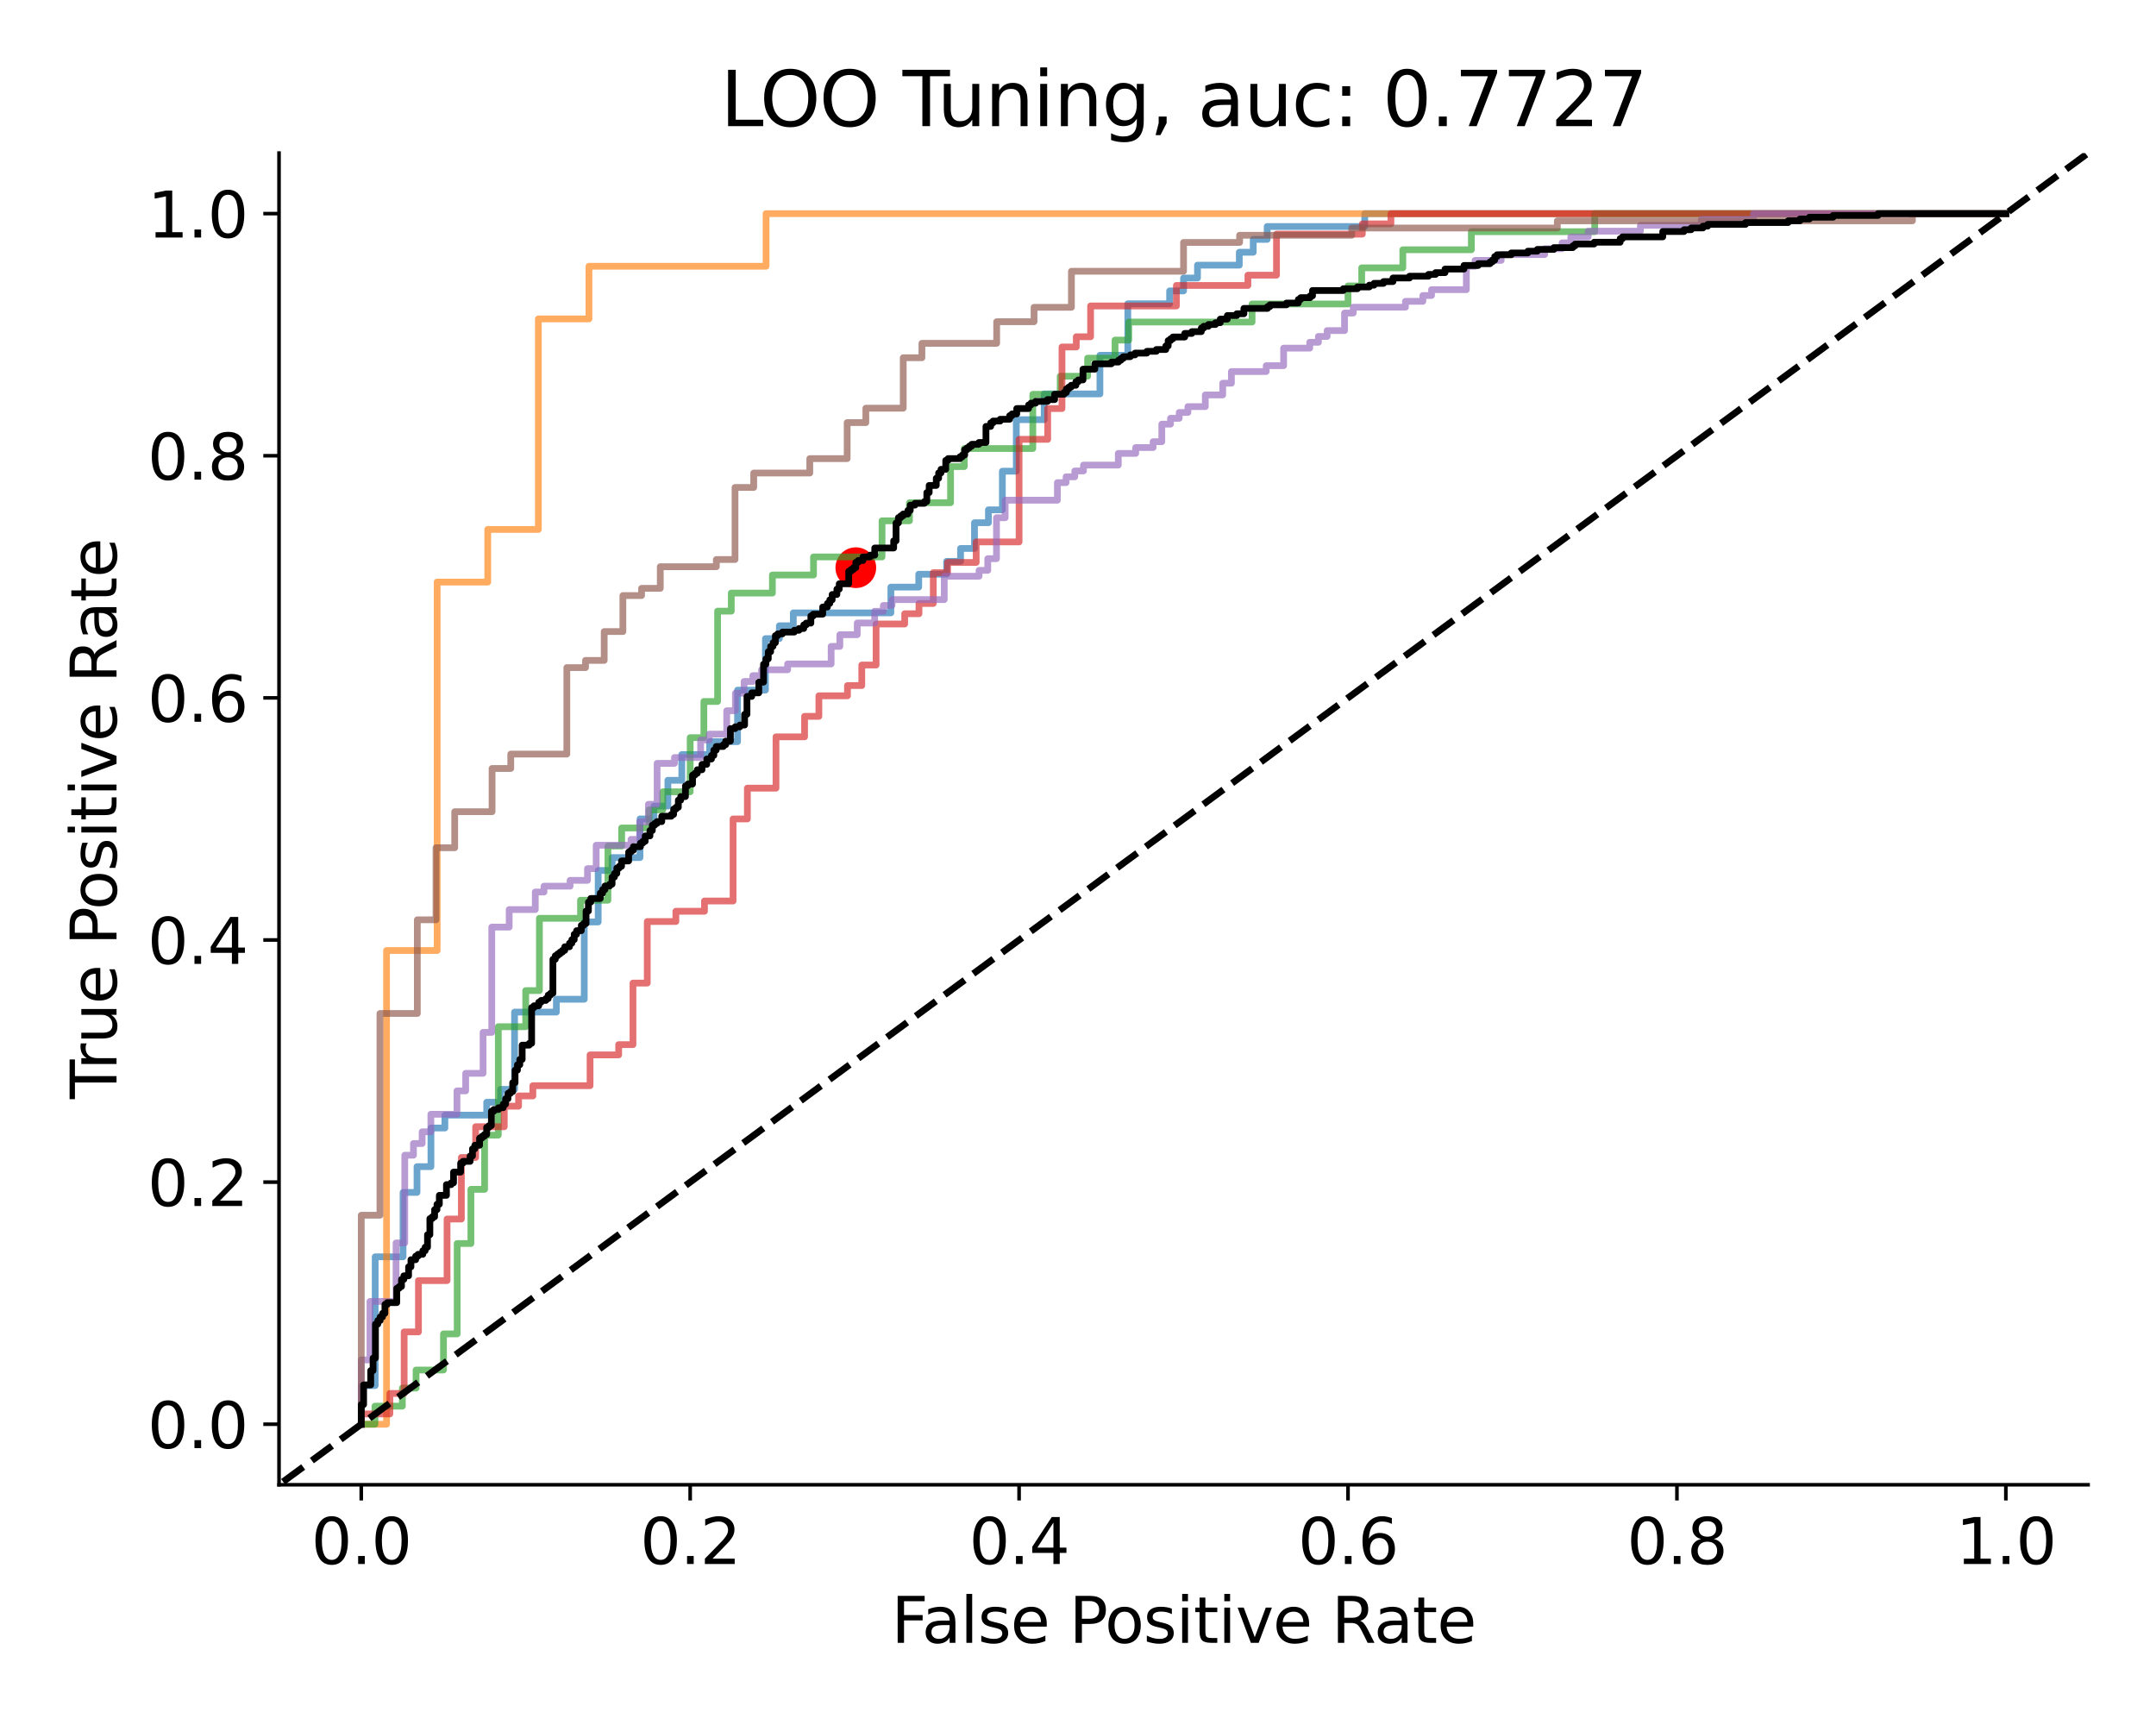 <?xml version="1.0" encoding="utf-8" standalone="no"?>
<!DOCTYPE svg PUBLIC "-//W3C//DTD SVG 1.1//EN"
  "http://www.w3.org/Graphics/SVG/1.1/DTD/svg11.dtd">
<svg xmlns:xlink="http://www.w3.org/1999/xlink" width="480pt" height="384pt" viewBox="0 0 480 384" xmlns="http://www.w3.org/2000/svg" version="1.1">
 <defs>
  <style type="text/css">*{stroke-linejoin: round; stroke-linecap: butt}</style>
 </defs>
 <g id="figure_1">
  <g id="patch_1">
   <path d="M 0 384 
L 480 384 
L 480 0 
L 0 0 
z
" style="fill: #ffffff"/>
  </g>
  <g id="axes_1">
   <g id="patch_2">
    <path d="M 62.12 330.52 
L 464.88 330.52 
L 464.88 34.08 
L 62.12 34.08 
z
" style="fill: #ffffff"/>
   </g>
   <g id="PathCollection_1">
    <defs>
     <path id="mf427b99c4e" d="M 0 4.031 
C 1.069 4.031 2.094 3.606 2.85 2.85 
C 3.606 2.094 4.031 1.069 4.031 0 
C 4.031 -1.069 3.606 -2.094 2.85 -2.85 
C 2.094 -3.606 1.069 -4.031 0 -4.031 
C -1.069 -4.031 -2.094 -3.606 -2.85 -2.85 
C -3.606 -2.094 -4.031 -1.069 -4.031 0 
C -4.031 1.069 -3.606 2.094 -2.85 2.85 
C -2.094 3.606 -1.069 4.031 0 4.031 
z
" style="stroke: #ff0000"/>
    </defs>
    <g clip-path="url(#p809a8adc60)">
     <use xlink:href="#mf427b99c4e" x="190.534" y="126.372" style="fill: #ff0000; stroke: #ff0000"/>
    </g>
   </g>
   <g id="matplotlib.axis_1">
    <g id="xtick_1">
     <g id="line2d_1">
      <defs>
       <path id="m035d480085" d="M 0 0 
L 0 3.5 
" style="stroke: #000000; stroke-width: 0.8"/>
      </defs>
      <g>
       <use xlink:href="#m035d480085" x="80.427" y="330.52" style="stroke: #000000; stroke-width: 0.8"/>
      </g>
     </g>
     <g id="text_1">
      <!-- 0.0 -->
      <g transform="translate(69.295 348.158) scale(0.14 -0.14)">
       <defs>
        <path id="DejaVuSans-30" d="M 2034 4250 
Q 1547 4250 1301 3770 
Q 1056 3291 1056 2328 
Q 1056 1369 1301 889 
Q 1547 409 2034 409 
Q 2525 409 2770 889 
Q 3016 1369 3016 2328 
Q 3016 3291 2770 3770 
Q 2525 4250 2034 4250 
z
M 2034 4750 
Q 2819 4750 3233 4129 
Q 3647 3509 3647 2328 
Q 3647 1150 3233 529 
Q 2819 -91 2034 -91 
Q 1250 -91 836 529 
Q 422 1150 422 2328 
Q 422 3509 836 4129 
Q 1250 4750 2034 4750 
z
" transform="scale(0.016)"/>
        <path id="DejaVuSans-2e" d="M 684 794 
L 1344 794 
L 1344 0 
L 684 0 
L 684 794 
z
" transform="scale(0.016)"/>
       </defs>
       <use xlink:href="#DejaVuSans-30"/>
       <use xlink:href="#DejaVuSans-2e" x="63.623"/>
       <use xlink:href="#DejaVuSans-30" x="95.41"/>
      </g>
     </g>
    </g>
    <g id="xtick_2">
     <g id="line2d_2">
      <g>
       <use xlink:href="#m035d480085" x="153.656" y="330.52" style="stroke: #000000; stroke-width: 0.8"/>
      </g>
     </g>
     <g id="text_2">
      <!-- 0.2 -->
      <g transform="translate(142.524 348.158) scale(0.14 -0.14)">
       <defs>
        <path id="DejaVuSans-32" d="M 1228 531 
L 3431 531 
L 3431 0 
L 469 0 
L 469 531 
Q 828 903 1448 1529 
Q 2069 2156 2228 2338 
Q 2531 2678 2651 2914 
Q 2772 3150 2772 3378 
Q 2772 3750 2511 3984 
Q 2250 4219 1831 4219 
Q 1534 4219 1204 4116 
Q 875 4013 500 3803 
L 500 4441 
Q 881 4594 1212 4672 
Q 1544 4750 1819 4750 
Q 2544 4750 2975 4387 
Q 3406 4025 3406 3419 
Q 3406 3131 3298 2873 
Q 3191 2616 2906 2266 
Q 2828 2175 2409 1742 
Q 1991 1309 1228 531 
z
" transform="scale(0.016)"/>
       </defs>
       <use xlink:href="#DejaVuSans-30"/>
       <use xlink:href="#DejaVuSans-2e" x="63.623"/>
       <use xlink:href="#DejaVuSans-32" x="95.41"/>
      </g>
     </g>
    </g>
    <g id="xtick_3">
     <g id="line2d_3">
      <g>
       <use xlink:href="#m035d480085" x="226.885" y="330.52" style="stroke: #000000; stroke-width: 0.8"/>
      </g>
     </g>
     <g id="text_3">
      <!-- 0.4 -->
      <g transform="translate(215.753 348.158) scale(0.14 -0.14)">
       <defs>
        <path id="DejaVuSans-34" d="M 2419 4116 
L 825 1625 
L 2419 1625 
L 2419 4116 
z
M 2253 4666 
L 3047 4666 
L 3047 1625 
L 3713 1625 
L 3713 1100 
L 3047 1100 
L 3047 0 
L 2419 0 
L 2419 1100 
L 313 1100 
L 313 1709 
L 2253 4666 
z
" transform="scale(0.016)"/>
       </defs>
       <use xlink:href="#DejaVuSans-30"/>
       <use xlink:href="#DejaVuSans-2e" x="63.623"/>
       <use xlink:href="#DejaVuSans-34" x="95.41"/>
      </g>
     </g>
    </g>
    <g id="xtick_4">
     <g id="line2d_4">
      <g>
       <use xlink:href="#m035d480085" x="300.115" y="330.52" style="stroke: #000000; stroke-width: 0.8"/>
      </g>
     </g>
     <g id="text_4">
      <!-- 0.6 -->
      <g transform="translate(288.982 348.158) scale(0.14 -0.14)">
       <defs>
        <path id="DejaVuSans-36" d="M 2113 2584 
Q 1688 2584 1439 2293 
Q 1191 2003 1191 1497 
Q 1191 994 1439 701 
Q 1688 409 2113 409 
Q 2538 409 2786 701 
Q 3034 994 3034 1497 
Q 3034 2003 2786 2293 
Q 2538 2584 2113 2584 
z
M 3366 4563 
L 3366 3988 
Q 3128 4100 2886 4159 
Q 2644 4219 2406 4219 
Q 1781 4219 1451 3797 
Q 1122 3375 1075 2522 
Q 1259 2794 1537 2939 
Q 1816 3084 2150 3084 
Q 2853 3084 3261 2657 
Q 3669 2231 3669 1497 
Q 3669 778 3244 343 
Q 2819 -91 2113 -91 
Q 1303 -91 875 529 
Q 447 1150 447 2328 
Q 447 3434 972 4092 
Q 1497 4750 2381 4750 
Q 2619 4750 2861 4703 
Q 3103 4656 3366 4563 
z
" transform="scale(0.016)"/>
       </defs>
       <use xlink:href="#DejaVuSans-30"/>
       <use xlink:href="#DejaVuSans-2e" x="63.623"/>
       <use xlink:href="#DejaVuSans-36" x="95.41"/>
      </g>
     </g>
    </g>
    <g id="xtick_5">
     <g id="line2d_5">
      <g>
       <use xlink:href="#m035d480085" x="373.344" y="330.52" style="stroke: #000000; stroke-width: 0.8"/>
      </g>
     </g>
     <g id="text_5">
      <!-- 0.8 -->
      <g transform="translate(362.211 348.158) scale(0.14 -0.14)">
       <defs>
        <path id="DejaVuSans-38" d="M 2034 2216 
Q 1584 2216 1326 1975 
Q 1069 1734 1069 1313 
Q 1069 891 1326 650 
Q 1584 409 2034 409 
Q 2484 409 2743 651 
Q 3003 894 3003 1313 
Q 3003 1734 2745 1975 
Q 2488 2216 2034 2216 
z
M 1403 2484 
Q 997 2584 770 2862 
Q 544 3141 544 3541 
Q 544 4100 942 4425 
Q 1341 4750 2034 4750 
Q 2731 4750 3128 4425 
Q 3525 4100 3525 3541 
Q 3525 3141 3298 2862 
Q 3072 2584 2669 2484 
Q 3125 2378 3379 2068 
Q 3634 1759 3634 1313 
Q 3634 634 3220 271 
Q 2806 -91 2034 -91 
Q 1263 -91 848 271 
Q 434 634 434 1313 
Q 434 1759 690 2068 
Q 947 2378 1403 2484 
z
M 1172 3481 
Q 1172 3119 1398 2916 
Q 1625 2713 2034 2713 
Q 2441 2713 2670 2916 
Q 2900 3119 2900 3481 
Q 2900 3844 2670 4047 
Q 2441 4250 2034 4250 
Q 1625 4250 1398 4047 
Q 1172 3844 1172 3481 
z
" transform="scale(0.016)"/>
       </defs>
       <use xlink:href="#DejaVuSans-30"/>
       <use xlink:href="#DejaVuSans-2e" x="63.623"/>
       <use xlink:href="#DejaVuSans-38" x="95.41"/>
      </g>
     </g>
    </g>
    <g id="xtick_6">
     <g id="line2d_6">
      <g>
       <use xlink:href="#m035d480085" x="446.573" y="330.52" style="stroke: #000000; stroke-width: 0.8"/>
      </g>
     </g>
     <g id="text_6">
      <!-- 1.0 -->
      <g transform="translate(435.441 348.158) scale(0.14 -0.14)">
       <defs>
        <path id="DejaVuSans-31" d="M 794 531 
L 1825 531 
L 1825 4091 
L 703 3866 
L 703 4441 
L 1819 4666 
L 2450 4666 
L 2450 531 
L 3481 531 
L 3481 0 
L 794 0 
L 794 531 
z
" transform="scale(0.016)"/>
       </defs>
       <use xlink:href="#DejaVuSans-31"/>
       <use xlink:href="#DejaVuSans-2e" x="63.623"/>
       <use xlink:href="#DejaVuSans-30" x="95.41"/>
      </g>
     </g>
    </g>
    <g id="text_7">
     <!-- False Positive Rate -->
     <g transform="translate(198.447 365.707) scale(0.14 -0.14)">
      <defs>
       <path id="DejaVuSans-46" d="M 628 4666 
L 3309 4666 
L 3309 4134 
L 1259 4134 
L 1259 2759 
L 3109 2759 
L 3109 2228 
L 1259 2228 
L 1259 0 
L 628 0 
L 628 4666 
z
" transform="scale(0.016)"/>
       <path id="DejaVuSans-61" d="M 2194 1759 
Q 1497 1759 1228 1600 
Q 959 1441 959 1056 
Q 959 750 1161 570 
Q 1363 391 1709 391 
Q 2188 391 2477 730 
Q 2766 1069 2766 1631 
L 2766 1759 
L 2194 1759 
z
M 3341 1997 
L 3341 0 
L 2766 0 
L 2766 531 
Q 2569 213 2275 61 
Q 1981 -91 1556 -91 
Q 1019 -91 701 211 
Q 384 513 384 1019 
Q 384 1609 779 1909 
Q 1175 2209 1959 2209 
L 2766 2209 
L 2766 2266 
Q 2766 2663 2505 2880 
Q 2244 3097 1772 3097 
Q 1472 3097 1187 3025 
Q 903 2953 641 2809 
L 641 3341 
Q 956 3463 1253 3523 
Q 1550 3584 1831 3584 
Q 2591 3584 2966 3190 
Q 3341 2797 3341 1997 
z
" transform="scale(0.016)"/>
       <path id="DejaVuSans-6c" d="M 603 4863 
L 1178 4863 
L 1178 0 
L 603 0 
L 603 4863 
z
" transform="scale(0.016)"/>
       <path id="DejaVuSans-73" d="M 2834 3397 
L 2834 2853 
Q 2591 2978 2328 3040 
Q 2066 3103 1784 3103 
Q 1356 3103 1142 2972 
Q 928 2841 928 2578 
Q 928 2378 1081 2264 
Q 1234 2150 1697 2047 
L 1894 2003 
Q 2506 1872 2764 1633 
Q 3022 1394 3022 966 
Q 3022 478 2636 193 
Q 2250 -91 1575 -91 
Q 1294 -91 989 -36 
Q 684 19 347 128 
L 347 722 
Q 666 556 975 473 
Q 1284 391 1588 391 
Q 1994 391 2212 530 
Q 2431 669 2431 922 
Q 2431 1156 2273 1281 
Q 2116 1406 1581 1522 
L 1381 1569 
Q 847 1681 609 1914 
Q 372 2147 372 2553 
Q 372 3047 722 3315 
Q 1072 3584 1716 3584 
Q 2034 3584 2315 3537 
Q 2597 3491 2834 3397 
z
" transform="scale(0.016)"/>
       <path id="DejaVuSans-65" d="M 3597 1894 
L 3597 1613 
L 953 1613 
Q 991 1019 1311 708 
Q 1631 397 2203 397 
Q 2534 397 2845 478 
Q 3156 559 3463 722 
L 3463 178 
Q 3153 47 2828 -22 
Q 2503 -91 2169 -91 
Q 1331 -91 842 396 
Q 353 884 353 1716 
Q 353 2575 817 3079 
Q 1281 3584 2069 3584 
Q 2775 3584 3186 3129 
Q 3597 2675 3597 1894 
z
M 3022 2063 
Q 3016 2534 2758 2815 
Q 2500 3097 2075 3097 
Q 1594 3097 1305 2825 
Q 1016 2553 972 2059 
L 3022 2063 
z
" transform="scale(0.016)"/>
       <path id="DejaVuSans-20" transform="scale(0.016)"/>
       <path id="DejaVuSans-50" d="M 1259 4147 
L 1259 2394 
L 2053 2394 
Q 2494 2394 2734 2622 
Q 2975 2850 2975 3272 
Q 2975 3691 2734 3919 
Q 2494 4147 2053 4147 
L 1259 4147 
z
M 628 4666 
L 2053 4666 
Q 2838 4666 3239 4311 
Q 3641 3956 3641 3272 
Q 3641 2581 3239 2228 
Q 2838 1875 2053 1875 
L 1259 1875 
L 1259 0 
L 628 0 
L 628 4666 
z
" transform="scale(0.016)"/>
       <path id="DejaVuSans-6f" d="M 1959 3097 
Q 1497 3097 1228 2736 
Q 959 2375 959 1747 
Q 959 1119 1226 758 
Q 1494 397 1959 397 
Q 2419 397 2687 759 
Q 2956 1122 2956 1747 
Q 2956 2369 2687 2733 
Q 2419 3097 1959 3097 
z
M 1959 3584 
Q 2709 3584 3137 3096 
Q 3566 2609 3566 1747 
Q 3566 888 3137 398 
Q 2709 -91 1959 -91 
Q 1206 -91 779 398 
Q 353 888 353 1747 
Q 353 2609 779 3096 
Q 1206 3584 1959 3584 
z
" transform="scale(0.016)"/>
       <path id="DejaVuSans-69" d="M 603 3500 
L 1178 3500 
L 1178 0 
L 603 0 
L 603 3500 
z
M 603 4863 
L 1178 4863 
L 1178 4134 
L 603 4134 
L 603 4863 
z
" transform="scale(0.016)"/>
       <path id="DejaVuSans-74" d="M 1172 4494 
L 1172 3500 
L 2356 3500 
L 2356 3053 
L 1172 3053 
L 1172 1153 
Q 1172 725 1289 603 
Q 1406 481 1766 481 
L 2356 481 
L 2356 0 
L 1766 0 
Q 1100 0 847 248 
Q 594 497 594 1153 
L 594 3053 
L 172 3053 
L 172 3500 
L 594 3500 
L 594 4494 
L 1172 4494 
z
" transform="scale(0.016)"/>
       <path id="DejaVuSans-76" d="M 191 3500 
L 800 3500 
L 1894 563 
L 2988 3500 
L 3597 3500 
L 2284 0 
L 1503 0 
L 191 3500 
z
" transform="scale(0.016)"/>
       <path id="DejaVuSans-52" d="M 2841 2188 
Q 3044 2119 3236 1894 
Q 3428 1669 3622 1275 
L 4263 0 
L 3584 0 
L 2988 1197 
Q 2756 1666 2539 1819 
Q 2322 1972 1947 1972 
L 1259 1972 
L 1259 0 
L 628 0 
L 628 4666 
L 2053 4666 
Q 2853 4666 3247 4331 
Q 3641 3997 3641 3322 
Q 3641 2881 3436 2590 
Q 3231 2300 2841 2188 
z
M 1259 4147 
L 1259 2491 
L 2053 2491 
Q 2509 2491 2742 2702 
Q 2975 2913 2975 3322 
Q 2975 3731 2742 3939 
Q 2509 4147 2053 4147 
L 1259 4147 
z
" transform="scale(0.016)"/>
      </defs>
      <use xlink:href="#DejaVuSans-46"/>
      <use xlink:href="#DejaVuSans-61" x="48.395"/>
      <use xlink:href="#DejaVuSans-6c" x="109.674"/>
      <use xlink:href="#DejaVuSans-73" x="137.457"/>
      <use xlink:href="#DejaVuSans-65" x="189.557"/>
      <use xlink:href="#DejaVuSans-20" x="251.08"/>
      <use xlink:href="#DejaVuSans-50" x="282.867"/>
      <use xlink:href="#DejaVuSans-6f" x="339.545"/>
      <use xlink:href="#DejaVuSans-73" x="400.727"/>
      <use xlink:href="#DejaVuSans-69" x="452.826"/>
      <use xlink:href="#DejaVuSans-74" x="480.609"/>
      <use xlink:href="#DejaVuSans-69" x="519.818"/>
      <use xlink:href="#DejaVuSans-76" x="547.602"/>
      <use xlink:href="#DejaVuSans-65" x="606.781"/>
      <use xlink:href="#DejaVuSans-20" x="668.305"/>
      <use xlink:href="#DejaVuSans-52" x="700.092"/>
      <use xlink:href="#DejaVuSans-61" x="767.324"/>
      <use xlink:href="#DejaVuSans-74" x="828.604"/>
      <use xlink:href="#DejaVuSans-65" x="867.812"/>
     </g>
    </g>
   </g>
   <g id="matplotlib.axis_2">
    <g id="ytick_1">
     <g id="line2d_7">
      <defs>
       <path id="m1da81949f6" d="M 0 0 
L -3.5 0 
" style="stroke: #000000; stroke-width: 0.8"/>
      </defs>
      <g>
       <use xlink:href="#m1da81949f6" x="62.12" y="317.045" style="stroke: #000000; stroke-width: 0.8"/>
      </g>
     </g>
     <g id="text_8">
      <!-- 0.0 -->
      <g transform="translate(32.856 322.364) scale(0.14 -0.14)">
       <use xlink:href="#DejaVuSans-30"/>
       <use xlink:href="#DejaVuSans-2e" x="63.623"/>
       <use xlink:href="#DejaVuSans-30" x="95.41"/>
      </g>
     </g>
    </g>
    <g id="ytick_2">
     <g id="line2d_8">
      <g>
       <use xlink:href="#m1da81949f6" x="62.12" y="263.147" style="stroke: #000000; stroke-width: 0.8"/>
      </g>
     </g>
     <g id="text_9">
      <!-- 0.2 -->
      <g transform="translate(32.856 268.466) scale(0.14 -0.14)">
       <use xlink:href="#DejaVuSans-30"/>
       <use xlink:href="#DejaVuSans-2e" x="63.623"/>
       <use xlink:href="#DejaVuSans-32" x="95.41"/>
      </g>
     </g>
    </g>
    <g id="ytick_3">
     <g id="line2d_9">
      <g>
       <use xlink:href="#m1da81949f6" x="62.12" y="209.249" style="stroke: #000000; stroke-width: 0.8"/>
      </g>
     </g>
     <g id="text_10">
      <!-- 0.4 -->
      <g transform="translate(32.856 214.568) scale(0.14 -0.14)">
       <use xlink:href="#DejaVuSans-30"/>
       <use xlink:href="#DejaVuSans-2e" x="63.623"/>
       <use xlink:href="#DejaVuSans-34" x="95.41"/>
      </g>
     </g>
    </g>
    <g id="ytick_4">
     <g id="line2d_10">
      <g>
       <use xlink:href="#m1da81949f6" x="62.12" y="155.351" style="stroke: #000000; stroke-width: 0.8"/>
      </g>
     </g>
     <g id="text_11">
      <!-- 0.6 -->
      <g transform="translate(32.856 160.67) scale(0.14 -0.14)">
       <use xlink:href="#DejaVuSans-30"/>
       <use xlink:href="#DejaVuSans-2e" x="63.623"/>
       <use xlink:href="#DejaVuSans-36" x="95.41"/>
      </g>
     </g>
    </g>
    <g id="ytick_5">
     <g id="line2d_11">
      <g>
       <use xlink:href="#m1da81949f6" x="62.12" y="101.453" style="stroke: #000000; stroke-width: 0.8"/>
      </g>
     </g>
     <g id="text_12">
      <!-- 0.8 -->
      <g transform="translate(32.856 106.772) scale(0.14 -0.14)">
       <use xlink:href="#DejaVuSans-30"/>
       <use xlink:href="#DejaVuSans-2e" x="63.623"/>
       <use xlink:href="#DejaVuSans-38" x="95.41"/>
      </g>
     </g>
    </g>
    <g id="ytick_6">
     <g id="line2d_12">
      <g>
       <use xlink:href="#m1da81949f6" x="62.12" y="47.555" style="stroke: #000000; stroke-width: 0.8"/>
      </g>
     </g>
     <g id="text_13">
      <!-- 1.0 -->
      <g transform="translate(32.856 52.873) scale(0.14 -0.14)">
       <use xlink:href="#DejaVuSans-31"/>
       <use xlink:href="#DejaVuSans-2e" x="63.623"/>
       <use xlink:href="#DejaVuSans-30" x="95.41"/>
      </g>
     </g>
    </g>
    <g id="text_14">
     <!-- True Positive Rate -->
     <g transform="translate(25.944 244.642) rotate(-90) scale(0.14 -0.14)">
      <defs>
       <path id="DejaVuSans-54" d="M -19 4666 
L 3928 4666 
L 3928 4134 
L 2272 4134 
L 2272 0 
L 1638 0 
L 1638 4134 
L -19 4134 
L -19 4666 
z
" transform="scale(0.016)"/>
       <path id="DejaVuSans-72" d="M 2631 2963 
Q 2534 3019 2420 3045 
Q 2306 3072 2169 3072 
Q 1681 3072 1420 2755 
Q 1159 2438 1159 1844 
L 1159 0 
L 581 0 
L 581 3500 
L 1159 3500 
L 1159 2956 
Q 1341 3275 1631 3429 
Q 1922 3584 2338 3584 
Q 2397 3584 2469 3576 
Q 2541 3569 2628 3553 
L 2631 2963 
z
" transform="scale(0.016)"/>
       <path id="DejaVuSans-75" d="M 544 1381 
L 544 3500 
L 1119 3500 
L 1119 1403 
Q 1119 906 1312 657 
Q 1506 409 1894 409 
Q 2359 409 2629 706 
Q 2900 1003 2900 1516 
L 2900 3500 
L 3475 3500 
L 3475 0 
L 2900 0 
L 2900 538 
Q 2691 219 2414 64 
Q 2138 -91 1772 -91 
Q 1169 -91 856 284 
Q 544 659 544 1381 
z
M 1991 3584 
L 1991 3584 
z
" transform="scale(0.016)"/>
      </defs>
      <use xlink:href="#DejaVuSans-54"/>
      <use xlink:href="#DejaVuSans-72" x="46.334"/>
      <use xlink:href="#DejaVuSans-75" x="87.447"/>
      <use xlink:href="#DejaVuSans-65" x="150.826"/>
      <use xlink:href="#DejaVuSans-20" x="212.35"/>
      <use xlink:href="#DejaVuSans-50" x="244.137"/>
      <use xlink:href="#DejaVuSans-6f" x="300.814"/>
      <use xlink:href="#DejaVuSans-73" x="361.996"/>
      <use xlink:href="#DejaVuSans-69" x="414.096"/>
      <use xlink:href="#DejaVuSans-74" x="441.879"/>
      <use xlink:href="#DejaVuSans-69" x="481.088"/>
      <use xlink:href="#DejaVuSans-76" x="508.871"/>
      <use xlink:href="#DejaVuSans-65" x="568.051"/>
      <use xlink:href="#DejaVuSans-20" x="629.574"/>
      <use xlink:href="#DejaVuSans-52" x="661.361"/>
      <use xlink:href="#DejaVuSans-61" x="728.594"/>
      <use xlink:href="#DejaVuSans-74" x="789.873"/>
      <use xlink:href="#DejaVuSans-65" x="829.082"/>
     </g>
    </g>
   </g>
   <g id="line2d_13">
    <path d="M 80.427 317.045 
L 80.427 314.179 
L 80.427 308.445 
L 83.53 308.445 
L 83.53 279.775 
L 89.736 279.775 
L 89.736 265.441 
L 92.839 265.441 
L 92.839 259.707 
L 95.942 259.707 
L 95.942 251.106 
L 99.045 251.106 
L 99.045 248.239 
L 108.354 248.239 
L 108.354 245.372 
L 111.457 245.372 
L 111.457 242.505 
L 114.559 242.505 
L 114.559 225.304 
L 123.868 225.304 
L 123.868 222.437 
L 130.074 222.437 
L 130.074 205.235 
L 133.177 205.235 
L 133.177 193.768 
L 136.28 193.768 
L 136.28 190.901 
L 142.486 190.901 
L 142.486 182.3 
L 145.589 182.3 
L 145.589 179.433 
L 148.692 179.433 
L 148.692 173.699 
L 151.795 173.699 
L 151.795 167.965 
L 158 167.965 
L 158 165.098 
L 164.206 165.098 
L 164.206 153.631 
L 170.412 153.631 
L 170.412 142.163 
L 173.515 142.163 
L 173.515 139.296 
L 176.618 139.296 
L 176.618 136.429 
L 198.339 136.429 
L 198.339 130.695 
L 204.544 130.695 
L 204.544 127.828 
L 210.75 127.828 
L 210.75 124.962 
L 213.853 124.962 
L 213.853 122.095 
L 216.956 122.095 
L 216.956 116.361 
L 220.059 116.361 
L 220.059 113.494 
L 223.162 113.494 
L 223.162 104.893 
L 226.265 104.893 
L 226.265 93.425 
L 232.471 93.425 
L 232.471 87.691 
L 244.882 87.691 
L 244.882 79.091 
L 251.088 79.091 
L 251.088 67.623 
L 260.397 67.623 
L 260.397 64.756 
L 263.5 64.756 
L 263.5 61.889 
L 266.603 61.889 
L 266.603 59.022 
L 275.912 59.022 
L 275.912 56.155 
L 279.015 56.155 
L 279.015 53.288 
L 282.118 53.288 
L 282.118 50.421 
L 303.838 50.421 
L 303.838 47.555 
L 446.573 47.555 
" clip-path="url(#p809a8adc60)" style="fill: none; stroke: #1f77b4; stroke-opacity: 0.66; stroke-width: 1.5; stroke-linecap: square"/>
   </g>
   <g id="line2d_14">
    <path d="M 80.427 317.045 
L 86.06 317.045 
L 86.06 211.592 
L 97.326 211.592 
L 97.326 129.574 
L 108.592 129.574 
L 108.592 117.857 
L 119.858 117.857 
L 119.858 70.989 
L 131.124 70.989 
L 131.124 59.272 
L 170.555 59.272 
L 170.555 47.555 
L 446.573 47.555 
" clip-path="url(#p809a8adc60)" style="fill: none; stroke: #ff7f0e; stroke-opacity: 0.66; stroke-width: 1.5; stroke-linecap: square"/>
   </g>
   <g id="line2d_15">
    <path d="M 80.427 317.045 
L 83.478 317.045 
L 83.478 313.023 
L 89.581 313.023 
L 89.581 309.001 
L 92.632 309.001 
L 92.632 304.979 
L 98.735 304.979 
L 98.735 296.934 
L 101.786 296.934 
L 101.786 276.823 
L 104.837 276.823 
L 104.837 264.756 
L 107.888 264.756 
L 107.888 252.689 
L 110.939 252.689 
L 110.939 228.556 
L 117.042 228.556 
L 117.042 220.511 
L 120.093 220.511 
L 120.093 204.422 
L 129.247 204.422 
L 129.247 200.4 
L 135.349 200.4 
L 135.349 188.333 
L 138.4 188.333 
L 138.4 184.311 
L 144.503 184.311 
L 144.503 180.289 
L 147.554 180.289 
L 147.554 176.267 
L 153.656 176.267 
L 153.656 164.2 
L 156.708 164.2 
L 156.708 156.155 
L 159.759 156.155 
L 159.759 136.044 
L 162.81 136.044 
L 162.81 132.022 
L 171.964 132.022 
L 171.964 128 
L 181.117 128 
L 181.117 123.977 
L 196.373 123.977 
L 196.373 115.933 
L 202.476 115.933 
L 202.476 111.911 
L 211.629 111.911 
L 211.629 103.866 
L 214.681 103.866 
L 214.681 99.844 
L 229.937 99.844 
L 229.937 87.777 
L 236.039 87.777 
L 236.039 83.755 
L 242.142 83.755 
L 242.142 79.733 
L 248.244 79.733 
L 248.244 75.71 
L 251.295 75.71 
L 251.295 71.688 
L 278.756 71.688 
L 278.756 67.666 
L 300.115 67.666 
L 300.115 63.644 
L 303.166 63.644 
L 303.166 59.621 
L 312.319 59.621 
L 312.319 55.599 
L 327.575 55.599 
L 327.575 51.577 
L 355.036 51.577 
L 355.036 47.555 
L 446.573 47.555 
" clip-path="url(#p809a8adc60)" style="fill: none; stroke: #2ca02c; stroke-opacity: 0.66; stroke-width: 1.5; stroke-linecap: square"/>
   </g>
   <g id="line2d_16">
    <path d="M 80.427 317.045 
L 80.427 314.762 
L 86.795 314.762 
L 86.795 310.194 
L 89.979 310.194 
L 89.979 296.491 
L 93.163 296.491 
L 93.163 285.072 
L 99.531 285.072 
L 99.531 271.369 
L 102.714 271.369 
L 102.714 257.666 
L 105.898 257.666 
L 105.898 250.815 
L 112.266 250.815 
L 112.266 246.247 
L 115.45 246.247 
L 115.45 243.963 
L 118.634 243.963 
L 118.634 241.679 
L 131.369 241.679 
L 131.369 234.828 
L 137.737 234.828 
L 137.737 232.544 
L 140.921 232.544 
L 140.921 218.841 
L 144.105 218.841 
L 144.105 205.138 
L 150.472 205.138 
L 150.472 202.854 
L 156.84 202.854 
L 156.84 200.571 
L 163.208 200.571 
L 163.208 182.3 
L 166.392 182.3 
L 166.392 175.449 
L 172.76 175.449 
L 172.76 164.029 
L 179.127 164.029 
L 179.127 159.462 
L 182.311 159.462 
L 182.311 154.894 
L 188.679 154.894 
L 188.679 152.61 
L 191.863 152.61 
L 191.863 148.043 
L 195.047 148.043 
L 195.047 138.907 
L 201.414 138.907 
L 201.414 136.624 
L 204.598 136.624 
L 204.598 134.34 
L 207.782 134.34 
L 207.782 127.488 
L 210.966 127.488 
L 210.966 125.204 
L 217.334 125.204 
L 217.334 120.637 
L 226.885 120.637 
L 226.885 97.799 
L 233.253 97.799 
L 233.253 90.947 
L 236.437 90.947 
L 236.437 77.244 
L 239.621 77.244 
L 239.621 74.96 
L 242.805 74.96 
L 242.805 68.109 
L 261.908 68.109 
L 261.908 63.541 
L 277.827 63.541 
L 277.827 61.257 
L 284.195 61.257 
L 284.195 52.122 
L 303.298 52.122 
L 303.298 49.838 
L 309.666 49.838 
L 309.666 47.555 
L 446.573 47.555 
" clip-path="url(#p809a8adc60)" style="fill: none; stroke: #d62728; stroke-opacity: 0.66; stroke-width: 1.5; stroke-linecap: square"/>
   </g>
   <g id="line2d_17">
    <path d="M 80.427 317.045 
L 80.427 302.725 
L 82.365 302.725 
L 82.365 289.706 
L 88.176 289.706 
L 88.176 276.687 
L 90.114 276.687 
L 90.114 257.159 
L 92.051 257.159 
L 92.051 254.555 
L 93.988 254.555 
L 93.988 251.951 
L 95.925 251.951 
L 95.925 248.045 
L 101.737 248.045 
L 101.737 242.838 
L 103.675 242.838 
L 103.675 238.932 
L 107.549 238.932 
L 107.549 229.819 
L 109.486 229.819 
L 109.486 206.385 
L 113.361 206.385 
L 113.361 202.479 
L 119.173 202.479 
L 119.173 198.574 
L 121.11 198.574 
L 121.11 197.272 
L 126.922 197.272 
L 126.922 195.97 
L 130.796 195.97 
L 130.796 193.366 
L 132.734 193.366 
L 132.734 188.158 
L 140.483 188.158 
L 140.483 186.857 
L 142.42 186.857 
L 142.42 182.951 
L 144.357 182.951 
L 144.357 179.045 
L 146.295 179.045 
L 146.295 169.932 
L 150.169 169.932 
L 150.169 168.63 
L 155.981 168.63 
L 155.981 164.725 
L 157.918 164.725 
L 157.918 163.423 
L 161.793 163.423 
L 161.793 158.215 
L 163.73 158.215 
L 163.73 154.309 
L 165.667 154.309 
L 165.667 151.706 
L 167.605 151.706 
L 167.605 150.404 
L 169.542 150.404 
L 169.542 149.102 
L 175.354 149.102 
L 175.354 147.8 
L 185.04 147.8 
L 185.04 143.894 
L 186.978 143.894 
L 186.978 141.291 
L 190.852 141.291 
L 190.852 138.687 
L 194.727 138.687 
L 194.727 136.083 
L 196.664 136.083 
L 196.664 134.781 
L 198.601 134.781 
L 198.601 133.479 
L 210.225 133.479 
L 210.225 128.272 
L 217.974 128.272 
L 217.974 126.97 
L 219.911 126.97 
L 219.911 124.366 
L 221.849 124.366 
L 221.849 115.253 
L 223.786 115.253 
L 223.786 111.347 
L 235.409 111.347 
L 235.409 107.441 
L 237.347 107.441 
L 237.347 106.14 
L 239.284 106.14 
L 239.284 104.838 
L 241.221 104.838 
L 241.221 103.536 
L 248.97 103.536 
L 248.97 100.932 
L 252.845 100.932 
L 252.845 99.63 
L 256.72 99.63 
L 256.72 98.328 
L 258.657 98.328 
L 258.657 94.423 
L 260.594 94.423 
L 260.594 93.121 
L 262.531 93.121 
L 262.531 91.819 
L 264.469 91.819 
L 264.469 90.517 
L 268.343 90.517 
L 268.343 87.913 
L 272.218 87.913 
L 272.218 85.309 
L 274.155 85.309 
L 274.155 82.706 
L 281.904 82.706 
L 281.904 81.404 
L 285.779 81.404 
L 285.779 77.498 
L 291.591 77.498 
L 291.591 76.196 
L 293.528 76.196 
L 293.528 74.894 
L 295.465 74.894 
L 295.465 73.592 
L 299.34 73.592 
L 299.34 69.687 
L 301.277 69.687 
L 301.277 68.385 
L 312.901 68.385 
L 312.901 67.083 
L 316.775 67.083 
L 316.775 65.781 
L 318.712 65.781 
L 318.712 64.479 
L 326.462 64.479 
L 326.462 59.272 
L 328.399 59.272 
L 328.399 57.97 
L 334.211 57.97 
L 334.211 56.668 
L 343.897 56.668 
L 343.897 55.366 
L 347.772 55.366 
L 347.772 54.064 
L 349.709 54.064 
L 349.709 52.762 
L 353.583 52.762 
L 353.583 51.46 
L 365.207 51.46 
L 365.207 50.158 
L 378.768 50.158 
L 378.768 48.856 
L 390.392 48.856 
L 390.392 47.555 
L 446.573 47.555 
L 446.573 47.555 
" clip-path="url(#p809a8adc60)" style="fill: none; stroke: #9467bd; stroke-opacity: 0.66; stroke-width: 1.5; stroke-linecap: square"/>
   </g>
   <g id="line2d_18">
    <path d="M 80.427 317.045 
L 80.427 315.441 
L 80.427 270.526 
L 84.588 270.526 
L 84.588 225.611 
L 92.91 225.611 
L 92.91 204.758 
L 97.07 204.758 
L 97.07 188.716 
L 101.231 188.716 
L 101.231 180.696 
L 109.552 180.696 
L 109.552 171.071 
L 113.713 171.071 
L 113.713 167.863 
L 126.195 167.863 
L 126.195 148.614 
L 130.356 148.614 
L 130.356 147.01 
L 134.517 147.01 
L 134.517 140.593 
L 138.678 140.593 
L 138.678 132.573 
L 142.838 132.573 
L 142.838 130.968 
L 146.999 130.968 
L 146.999 126.156 
L 159.481 126.156 
L 159.481 124.552 
L 163.642 124.552 
L 163.642 108.511 
L 167.803 108.511 
L 167.803 105.303 
L 180.285 105.303 
L 180.285 102.094 
L 188.607 102.094 
L 188.607 94.074 
L 192.767 94.074 
L 192.767 90.866 
L 201.089 90.866 
L 201.089 79.637 
L 205.25 79.637 
L 205.25 76.429 
L 221.893 76.429 
L 221.893 71.616 
L 230.214 71.616 
L 230.214 68.408 
L 238.536 68.408 
L 238.536 60.387 
L 263.5 60.387 
L 263.5 53.971 
L 275.982 53.971 
L 275.982 52.367 
L 300.947 52.367 
L 300.947 50.763 
L 346.715 50.763 
L 346.715 49.159 
L 425.769 49.159 
L 425.769 47.555 
L 446.573 47.555 
" clip-path="url(#p809a8adc60)" style="fill: none; stroke: #8c564b; stroke-opacity: 0.66; stroke-width: 1.5; stroke-linecap: square"/>
   </g>
   <g id="line2d_19">
    <path d="M 80.427 317.045 
L 80.427 312.667 
L 80.954 312.667 
L 80.954 308.288 
L 82.535 308.288 
L 82.535 305.103 
L 83.061 305.103 
L 83.061 302.317 
L 83.588 302.317 
L 83.588 294.754 
L 84.115 294.754 
L 84.115 293.958 
L 84.642 293.958 
L 84.642 293.161 
L 85.169 293.161 
L 85.169 292.365 
L 85.696 292.365 
L 85.696 290.375 
L 86.222 290.375 
L 86.222 289.977 
L 88.33 289.977 
L 88.33 286.792 
L 88.857 286.792 
L 88.857 286.394 
L 89.383 286.394 
L 89.383 284.802 
L 89.91 284.802 
L 89.91 284.006 
L 90.964 284.006 
L 90.964 282.016 
L 91.491 282.016 
L 91.491 280.423 
L 92.544 280.423 
L 92.544 279.627 
L 93.071 279.627 
L 93.071 279.229 
L 94.125 279.229 
L 94.125 278.433 
L 94.652 278.433 
L 94.652 277.637 
L 95.178 277.637 
L 95.178 274.85 
L 95.705 274.85 
L 95.705 271.268 
L 96.232 271.268 
L 96.232 270.87 
L 96.759 270.87 
L 96.759 269.277 
L 97.286 269.277 
L 97.286 268.083 
L 97.813 268.083 
L 97.813 266.093 
L 99.393 266.093 
L 99.393 263.705 
L 100.447 263.705 
L 100.447 263.306 
L 100.974 263.306 
L 100.974 260.918 
L 102.554 260.918 
L 102.554 258.928 
L 103.081 258.928 
L 103.081 258.53 
L 104.661 258.53 
L 104.661 257.336 
L 105.188 257.336 
L 105.188 255.743 
L 105.715 255.743 
L 105.715 254.947 
L 106.769 254.947 
L 106.769 253.355 
L 107.296 253.355 
L 107.296 252.957 
L 107.822 252.957 
L 107.822 252.559 
L 108.349 252.559 
L 108.349 250.966 
L 108.876 250.966 
L 108.876 250.568 
L 109.403 250.568 
L 109.403 247.384 
L 109.93 247.384 
L 109.93 246.986 
L 110.983 246.986 
L 110.983 246.588 
L 112.037 246.588 
L 112.037 245.792 
L 112.564 245.792 
L 112.564 244.597 
L 113.091 244.597 
L 113.091 243.403 
L 113.617 243.403 
L 113.617 243.005 
L 114.144 243.005 
L 114.144 241.015 
L 114.671 241.015 
L 114.671 238.228 
L 115.198 238.228 
L 115.198 237.034 
L 115.725 237.034 
L 115.725 235.84 
L 116.252 235.84 
L 116.252 232.655 
L 117.832 232.655 
L 117.832 232.257 
L 118.359 232.257 
L 118.359 224.296 
L 118.886 224.296 
L 118.886 223.898 
L 119.939 223.898 
L 119.939 223.102 
L 120.466 223.102 
L 120.466 222.704 
L 121.52 222.704 
L 121.52 222.306 
L 122.047 222.306 
L 122.047 221.51 
L 122.574 221.51 
L 122.574 221.111 
L 123.1 221.111 
L 123.1 213.548 
L 123.627 213.548 
L 123.627 212.752 
L 124.154 212.752 
L 124.154 212.354 
L 124.681 212.354 
L 124.681 211.956 
L 125.208 211.956 
L 125.208 211.558 
L 125.734 211.558 
L 125.734 210.762 
L 126.788 210.762 
L 126.788 209.966 
L 127.315 209.966 
L 127.315 209.169 
L 127.842 209.169 
L 127.842 207.975 
L 128.369 207.975 
L 128.369 207.179 
L 129.422 207.179 
L 129.422 205.985 
L 129.949 205.985 
L 129.949 205.587 
L 130.476 205.587 
L 130.476 202.8 
L 131.003 202.8 
L 131.003 200.81 
L 131.53 200.81 
L 131.53 200.014 
L 133.637 200.014 
L 133.637 198.82 
L 134.164 198.82 
L 134.164 198.024 
L 134.691 198.024 
L 134.691 197.227 
L 135.744 197.227 
L 135.744 196.829 
L 136.271 196.829 
L 136.271 195.237 
L 136.798 195.237 
L 136.798 194.441 
L 137.325 194.441 
L 137.325 193.247 
L 137.852 193.247 
L 137.852 192.849 
L 138.378 192.849 
L 138.378 191.655 
L 139.959 191.655 
L 139.959 189.664 
L 140.486 189.664 
L 140.486 189.266 
L 141.012 189.266 
L 141.012 188.47 
L 142.593 188.47 
L 142.593 187.674 
L 143.12 187.674 
L 143.12 187.276 
L 143.647 187.276 
L 143.647 186.082 
L 144.7 186.082 
L 144.7 184.887 
L 145.227 184.887 
L 145.227 183.693 
L 145.754 183.693 
L 145.754 183.295 
L 146.281 183.295 
L 146.281 182.897 
L 147.334 182.897 
L 147.334 181.703 
L 149.442 181.703 
L 149.442 181.305 
L 149.969 181.305 
L 149.969 180.111 
L 150.495 180.111 
L 150.495 179.713 
L 151.022 179.713 
L 151.022 178.12 
L 151.549 178.12 
L 151.549 177.324 
L 152.603 177.324 
L 152.603 174.936 
L 153.13 174.936 
L 153.13 174.538 
L 154.183 174.538 
L 154.183 172.547 
L 154.71 172.547 
L 154.71 172.149 
L 155.237 172.149 
L 155.237 171.353 
L 156.291 171.353 
L 156.291 170.159 
L 157.344 170.159 
L 157.344 168.965 
L 158.398 168.965 
L 158.398 168.169 
L 158.925 168.169 
L 158.925 166.974 
L 159.451 166.974 
L 159.451 166.178 
L 161.032 166.178 
L 161.032 165.78 
L 161.559 165.78 
L 161.559 164.984 
L 162.612 164.984 
L 162.612 162.198 
L 163.666 162.198 
L 163.666 161.8 
L 164.72 161.8 
L 164.72 161.402 
L 165.773 161.402 
L 165.773 159.013 
L 166.3 159.013 
L 166.3 155.032 
L 167.354 155.032 
L 167.354 154.236 
L 168.934 154.236 
L 168.934 151.848 
L 169.988 151.848 
L 169.988 147.867 
L 170.515 147.867 
L 170.515 146.673 
L 171.042 146.673 
L 171.042 145.081 
L 171.569 145.081 
L 171.569 143.887 
L 172.095 143.887 
L 172.095 143.09 
L 172.622 143.09 
L 172.622 141.498 
L 173.149 141.498 
L 173.149 141.1 
L 174.203 141.1 
L 174.203 140.702 
L 176.837 140.702 
L 176.837 140.304 
L 177.89 140.304 
L 177.89 139.906 
L 178.944 139.906 
L 178.944 139.11 
L 179.471 139.11 
L 179.471 138.712 
L 180.525 138.712 
L 180.525 137.119 
L 181.051 137.119 
L 181.051 136.721 
L 183.159 136.721 
L 183.159 135.129 
L 184.212 135.129 
L 184.212 134.333 
L 184.739 134.333 
L 184.739 133.537 
L 185.266 133.537 
L 185.266 132.343 
L 186.32 132.343 
L 186.32 131.148 
L 186.847 131.148 
L 186.847 129.954 
L 188.954 129.954 
L 188.954 127.168 
L 189.481 127.168 
L 189.481 126.77 
L 190.007 126.77 
L 190.007 126.372 
L 190.534 126.372 
L 190.534 125.177 
L 191.061 125.177 
L 191.061 124.779 
L 192.115 124.779 
L 192.115 123.983 
L 193.695 123.983 
L 193.695 123.585 
L 194.749 123.585 
L 194.749 121.993 
L 198.964 121.993 
L 198.964 120.401 
L 199.49 120.401 
L 199.49 116.42 
L 200.017 116.42 
L 200.017 115.226 
L 200.544 115.226 
L 200.544 114.828 
L 201.071 114.828 
L 201.071 114.43 
L 202.125 114.43 
L 202.125 113.634 
L 202.651 113.634 
L 202.651 112.439 
L 203.705 112.439 
L 203.705 112.041 
L 205.812 112.041 
L 205.812 111.643 
L 206.339 111.643 
L 206.339 109.653 
L 206.866 109.653 
L 206.866 108.061 
L 208.446 108.061 
L 208.446 106.468 
L 208.973 106.468 
L 208.973 105.274 
L 209.5 105.274 
L 209.5 104.478 
L 210.554 104.478 
L 210.554 102.488 
L 211.081 102.488 
L 211.081 102.09 
L 213.715 102.09 
L 213.715 101.692 
L 214.242 101.692 
L 214.242 101.294 
L 214.768 101.294 
L 214.768 100.099 
L 215.295 100.099 
L 215.295 99.701 
L 215.822 99.701 
L 215.822 99.303 
L 216.349 99.303 
L 216.349 98.905 
L 217.929 98.905 
L 217.929 98.507 
L 219.51 98.507 
L 219.51 94.924 
L 220.564 94.924 
L 220.564 94.128 
L 221.09 94.128 
L 221.09 93.73 
L 222.671 93.73 
L 222.671 93.332 
L 224.778 93.332 
L 224.778 92.536 
L 225.305 92.536 
L 225.305 92.138 
L 226.359 92.138 
L 226.359 90.944 
L 228.993 90.944 
L 228.993 90.148 
L 229.52 90.148 
L 229.52 89.75 
L 230.573 89.75 
L 230.573 89.352 
L 233.207 89.352 
L 233.207 88.953 
L 234.788 88.953 
L 234.788 87.759 
L 236.895 87.759 
L 236.895 87.361 
L 237.422 87.361 
L 237.422 86.565 
L 237.949 86.565 
L 237.949 86.167 
L 238.476 86.167 
L 238.476 85.769 
L 239.529 85.769 
L 239.529 84.973 
L 240.056 84.973 
L 240.056 84.575 
L 241.11 84.575 
L 241.11 82.186 
L 243.744 82.186 
L 243.744 80.992 
L 247.432 80.992 
L 247.432 80.594 
L 249.012 80.594 
L 249.012 80.196 
L 249.539 80.196 
L 249.539 79.798 
L 250.066 79.798 
L 250.066 79.4 
L 251.646 79.4 
L 251.646 79.002 
L 252.7 79.002 
L 252.7 78.604 
L 255.334 78.604 
L 255.334 78.206 
L 257.441 78.206 
L 257.441 77.808 
L 259.549 77.808 
L 259.549 77.011 
L 260.076 77.011 
L 260.076 75.817 
L 260.602 75.817 
L 260.602 75.419 
L 261.129 75.419 
L 261.129 75.021 
L 263.763 75.021 
L 263.763 74.225 
L 265.344 74.225 
L 265.344 73.827 
L 267.451 73.827 
L 267.451 73.031 
L 267.978 73.031 
L 267.978 72.633 
L 269.032 72.633 
L 269.032 72.235 
L 270.612 72.235 
L 270.612 71.837 
L 271.666 71.837 
L 271.666 71.04 
L 273.246 71.04 
L 273.246 70.244 
L 275.354 70.244 
L 275.354 69.846 
L 276.934 69.846 
L 276.934 68.652 
L 282.202 68.652 
L 282.202 68.254 
L 282.729 68.254 
L 282.729 67.856 
L 286.417 67.856 
L 286.417 67.458 
L 289.051 67.458 
L 289.051 66.662 
L 289.578 66.662 
L 289.578 66.264 
L 291.685 66.264 
L 291.685 65.866 
L 292.212 65.866 
L 292.212 64.671 
L 299.061 64.671 
L 299.061 64.273 
L 302.222 64.273 
L 302.222 63.875 
L 304.856 63.875 
L 304.856 63.477 
L 305.91 63.477 
L 305.91 63.079 
L 308.017 63.079 
L 308.017 62.681 
L 310.124 62.681 
L 310.124 61.885 
L 313.812 61.885 
L 313.812 61.487 
L 318.027 61.487 
L 318.027 61.089 
L 319.607 61.089 
L 319.607 60.691 
L 321.714 60.691 
L 321.714 59.895 
L 325.929 59.895 
L 325.929 59.098 
L 329.09 59.098 
L 329.09 58.7 
L 331.724 58.7 
L 331.724 58.302 
L 332.251 58.302 
L 332.251 57.904 
L 332.778 57.904 
L 332.778 57.108 
L 333.305 57.108 
L 333.305 56.71 
L 336.466 56.71 
L 336.466 56.312 
L 340.153 56.312 
L 340.153 55.914 
L 342.261 55.914 
L 342.261 55.516 
L 345.949 55.516 
L 345.949 55.118 
L 350.163 55.118 
L 350.163 54.72 
L 350.69 54.72 
L 350.69 54.322 
L 354.905 54.322 
L 354.905 53.924 
L 360.7 53.924 
L 360.7 53.127 
L 361.227 53.127 
L 361.227 52.729 
L 370.183 52.729 
L 370.183 51.535 
L 374.924 51.535 
L 374.924 51.137 
L 376.505 51.137 
L 376.505 50.739 
L 379.139 50.739 
L 379.139 50.341 
L 380.192 50.341 
L 380.192 49.943 
L 388.622 49.943 
L 388.622 49.545 
L 398.105 49.545 
L 398.105 49.147 
L 400.739 49.147 
L 400.739 48.749 
L 402.846 48.749 
L 402.846 48.351 
L 408.114 48.351 
L 408.114 47.953 
L 418.124 47.953 
L 418.124 47.555 
L 446.573 47.555 
L 446.573 47.555 
" clip-path="url(#p809a8adc60)" style="fill: none; stroke: #000000; stroke-width: 1.5; stroke-linecap: square"/>
   </g>
   <g id="line2d_20">
    <path d="M -1 376.978 
L 2.76 374.21 
L 13.855 366.044 
L 24.951 357.877 
L 36.046 349.711 
L 47.141 341.545 
L 58.237 333.378 
L 69.332 325.212 
L 80.427 317.045 
L 91.523 308.879 
L 102.618 300.713 
L 113.713 292.546 
L 124.809 284.38 
L 135.904 276.213 
L 146.999 268.047 
L 158.094 259.881 
L 169.19 251.714 
L 180.285 243.548 
L 191.38 235.382 
L 202.476 227.215 
L 213.571 219.049 
L 224.666 210.882 
L 235.762 202.716 
L 246.857 194.55 
L 257.952 186.383 
L 269.048 178.217 
L 280.143 170.05 
L 291.238 161.884 
L 302.334 153.718 
L 313.429 145.551 
L 324.524 137.385 
L 335.62 129.218 
L 346.715 121.052 
L 357.81 112.886 
L 368.906 104.719 
L 380.001 96.553 
L 391.096 88.387 
L 402.191 80.22 
L 413.287 72.054 
L 424.382 63.887 
L 435.477 55.721 
L 446.573 47.555 
L 457.668 39.388 
L 468.763 31.222 
L 479.859 23.055 
L 481 22.215 
" clip-path="url(#p809a8adc60)" style="fill: none; stroke-dasharray: 5.55,2.4; stroke-dashoffset: 0; stroke: #000000; stroke-width: 1.5"/>
   </g>
   <g id="patch_3">
    <path d="M 62.12 330.52 
L 62.12 34.08 
" style="fill: none; stroke: #000000; stroke-width: 0.8; stroke-linejoin: miter; stroke-linecap: square"/>
   </g>
   <g id="patch_4">
    <path d="M 62.12 330.52 
L 464.88 330.52 
" style="fill: none; stroke: #000000; stroke-width: 0.8; stroke-linejoin: miter; stroke-linecap: square"/>
   </g>
   <g id="text_15">
    <!-- LOO Tuning, auc: 0.7727 -->
    <g transform="translate(160.412 28.08) scale(0.168 -0.168)">
     <defs>
      <path id="DejaVuSans-4c" d="M 628 4666 
L 1259 4666 
L 1259 531 
L 3531 531 
L 3531 0 
L 628 0 
L 628 4666 
z
" transform="scale(0.016)"/>
      <path id="DejaVuSans-4f" d="M 2522 4238 
Q 1834 4238 1429 3725 
Q 1025 3213 1025 2328 
Q 1025 1447 1429 934 
Q 1834 422 2522 422 
Q 3209 422 3611 934 
Q 4013 1447 4013 2328 
Q 4013 3213 3611 3725 
Q 3209 4238 2522 4238 
z
M 2522 4750 
Q 3503 4750 4090 4092 
Q 4678 3434 4678 2328 
Q 4678 1225 4090 567 
Q 3503 -91 2522 -91 
Q 1538 -91 948 565 
Q 359 1222 359 2328 
Q 359 3434 948 4092 
Q 1538 4750 2522 4750 
z
" transform="scale(0.016)"/>
      <path id="DejaVuSans-6e" d="M 3513 2113 
L 3513 0 
L 2938 0 
L 2938 2094 
Q 2938 2591 2744 2837 
Q 2550 3084 2163 3084 
Q 1697 3084 1428 2787 
Q 1159 2491 1159 1978 
L 1159 0 
L 581 0 
L 581 3500 
L 1159 3500 
L 1159 2956 
Q 1366 3272 1645 3428 
Q 1925 3584 2291 3584 
Q 2894 3584 3203 3211 
Q 3513 2838 3513 2113 
z
" transform="scale(0.016)"/>
      <path id="DejaVuSans-67" d="M 2906 1791 
Q 2906 2416 2648 2759 
Q 2391 3103 1925 3103 
Q 1463 3103 1205 2759 
Q 947 2416 947 1791 
Q 947 1169 1205 825 
Q 1463 481 1925 481 
Q 2391 481 2648 825 
Q 2906 1169 2906 1791 
z
M 3481 434 
Q 3481 -459 3084 -895 
Q 2688 -1331 1869 -1331 
Q 1566 -1331 1297 -1286 
Q 1028 -1241 775 -1147 
L 775 -588 
Q 1028 -725 1275 -790 
Q 1522 -856 1778 -856 
Q 2344 -856 2625 -561 
Q 2906 -266 2906 331 
L 2906 616 
Q 2728 306 2450 153 
Q 2172 0 1784 0 
Q 1141 0 747 490 
Q 353 981 353 1791 
Q 353 2603 747 3093 
Q 1141 3584 1784 3584 
Q 2172 3584 2450 3431 
Q 2728 3278 2906 2969 
L 2906 3500 
L 3481 3500 
L 3481 434 
z
" transform="scale(0.016)"/>
      <path id="DejaVuSans-2c" d="M 750 794 
L 1409 794 
L 1409 256 
L 897 -744 
L 494 -744 
L 750 256 
L 750 794 
z
" transform="scale(0.016)"/>
      <path id="DejaVuSans-63" d="M 3122 3366 
L 3122 2828 
Q 2878 2963 2633 3030 
Q 2388 3097 2138 3097 
Q 1578 3097 1268 2742 
Q 959 2388 959 1747 
Q 959 1106 1268 751 
Q 1578 397 2138 397 
Q 2388 397 2633 464 
Q 2878 531 3122 666 
L 3122 134 
Q 2881 22 2623 -34 
Q 2366 -91 2075 -91 
Q 1284 -91 818 406 
Q 353 903 353 1747 
Q 353 2603 823 3093 
Q 1294 3584 2113 3584 
Q 2378 3584 2631 3529 
Q 2884 3475 3122 3366 
z
" transform="scale(0.016)"/>
      <path id="DejaVuSans-3a" d="M 750 794 
L 1409 794 
L 1409 0 
L 750 0 
L 750 794 
z
M 750 3309 
L 1409 3309 
L 1409 2516 
L 750 2516 
L 750 3309 
z
" transform="scale(0.016)"/>
      <path id="DejaVuSans-37" d="M 525 4666 
L 3525 4666 
L 3525 4397 
L 1831 0 
L 1172 0 
L 2766 4134 
L 525 4134 
L 525 4666 
z
" transform="scale(0.016)"/>
     </defs>
     <use xlink:href="#DejaVuSans-4c"/>
     <use xlink:href="#DejaVuSans-4f" x="52.088"/>
     <use xlink:href="#DejaVuSans-4f" x="130.799"/>
     <use xlink:href="#DejaVuSans-20" x="209.51"/>
     <use xlink:href="#DejaVuSans-54" x="241.297"/>
     <use xlink:href="#DejaVuSans-75" x="287.256"/>
     <use xlink:href="#DejaVuSans-6e" x="350.635"/>
     <use xlink:href="#DejaVuSans-69" x="414.014"/>
     <use xlink:href="#DejaVuSans-6e" x="441.797"/>
     <use xlink:href="#DejaVuSans-67" x="505.176"/>
     <use xlink:href="#DejaVuSans-2c" x="568.652"/>
     <use xlink:href="#DejaVuSans-20" x="600.439"/>
     <use xlink:href="#DejaVuSans-61" x="632.227"/>
     <use xlink:href="#DejaVuSans-75" x="693.506"/>
     <use xlink:href="#DejaVuSans-63" x="756.885"/>
     <use xlink:href="#DejaVuSans-3a" x="811.865"/>
     <use xlink:href="#DejaVuSans-20" x="845.557"/>
     <use xlink:href="#DejaVuSans-30" x="877.344"/>
     <use xlink:href="#DejaVuSans-2e" x="940.967"/>
     <use xlink:href="#DejaVuSans-37" x="972.754"/>
     <use xlink:href="#DejaVuSans-37" x="1036.377"/>
     <use xlink:href="#DejaVuSans-32" x="1100"/>
     <use xlink:href="#DejaVuSans-37" x="1163.623"/>
    </g>
   </g>
  </g>
 </g>
 <defs>
  <clipPath id="p809a8adc60">
   <rect x="62.12" y="34.08" width="402.76" height="296.44"/>
  </clipPath>
 </defs>
</svg>
